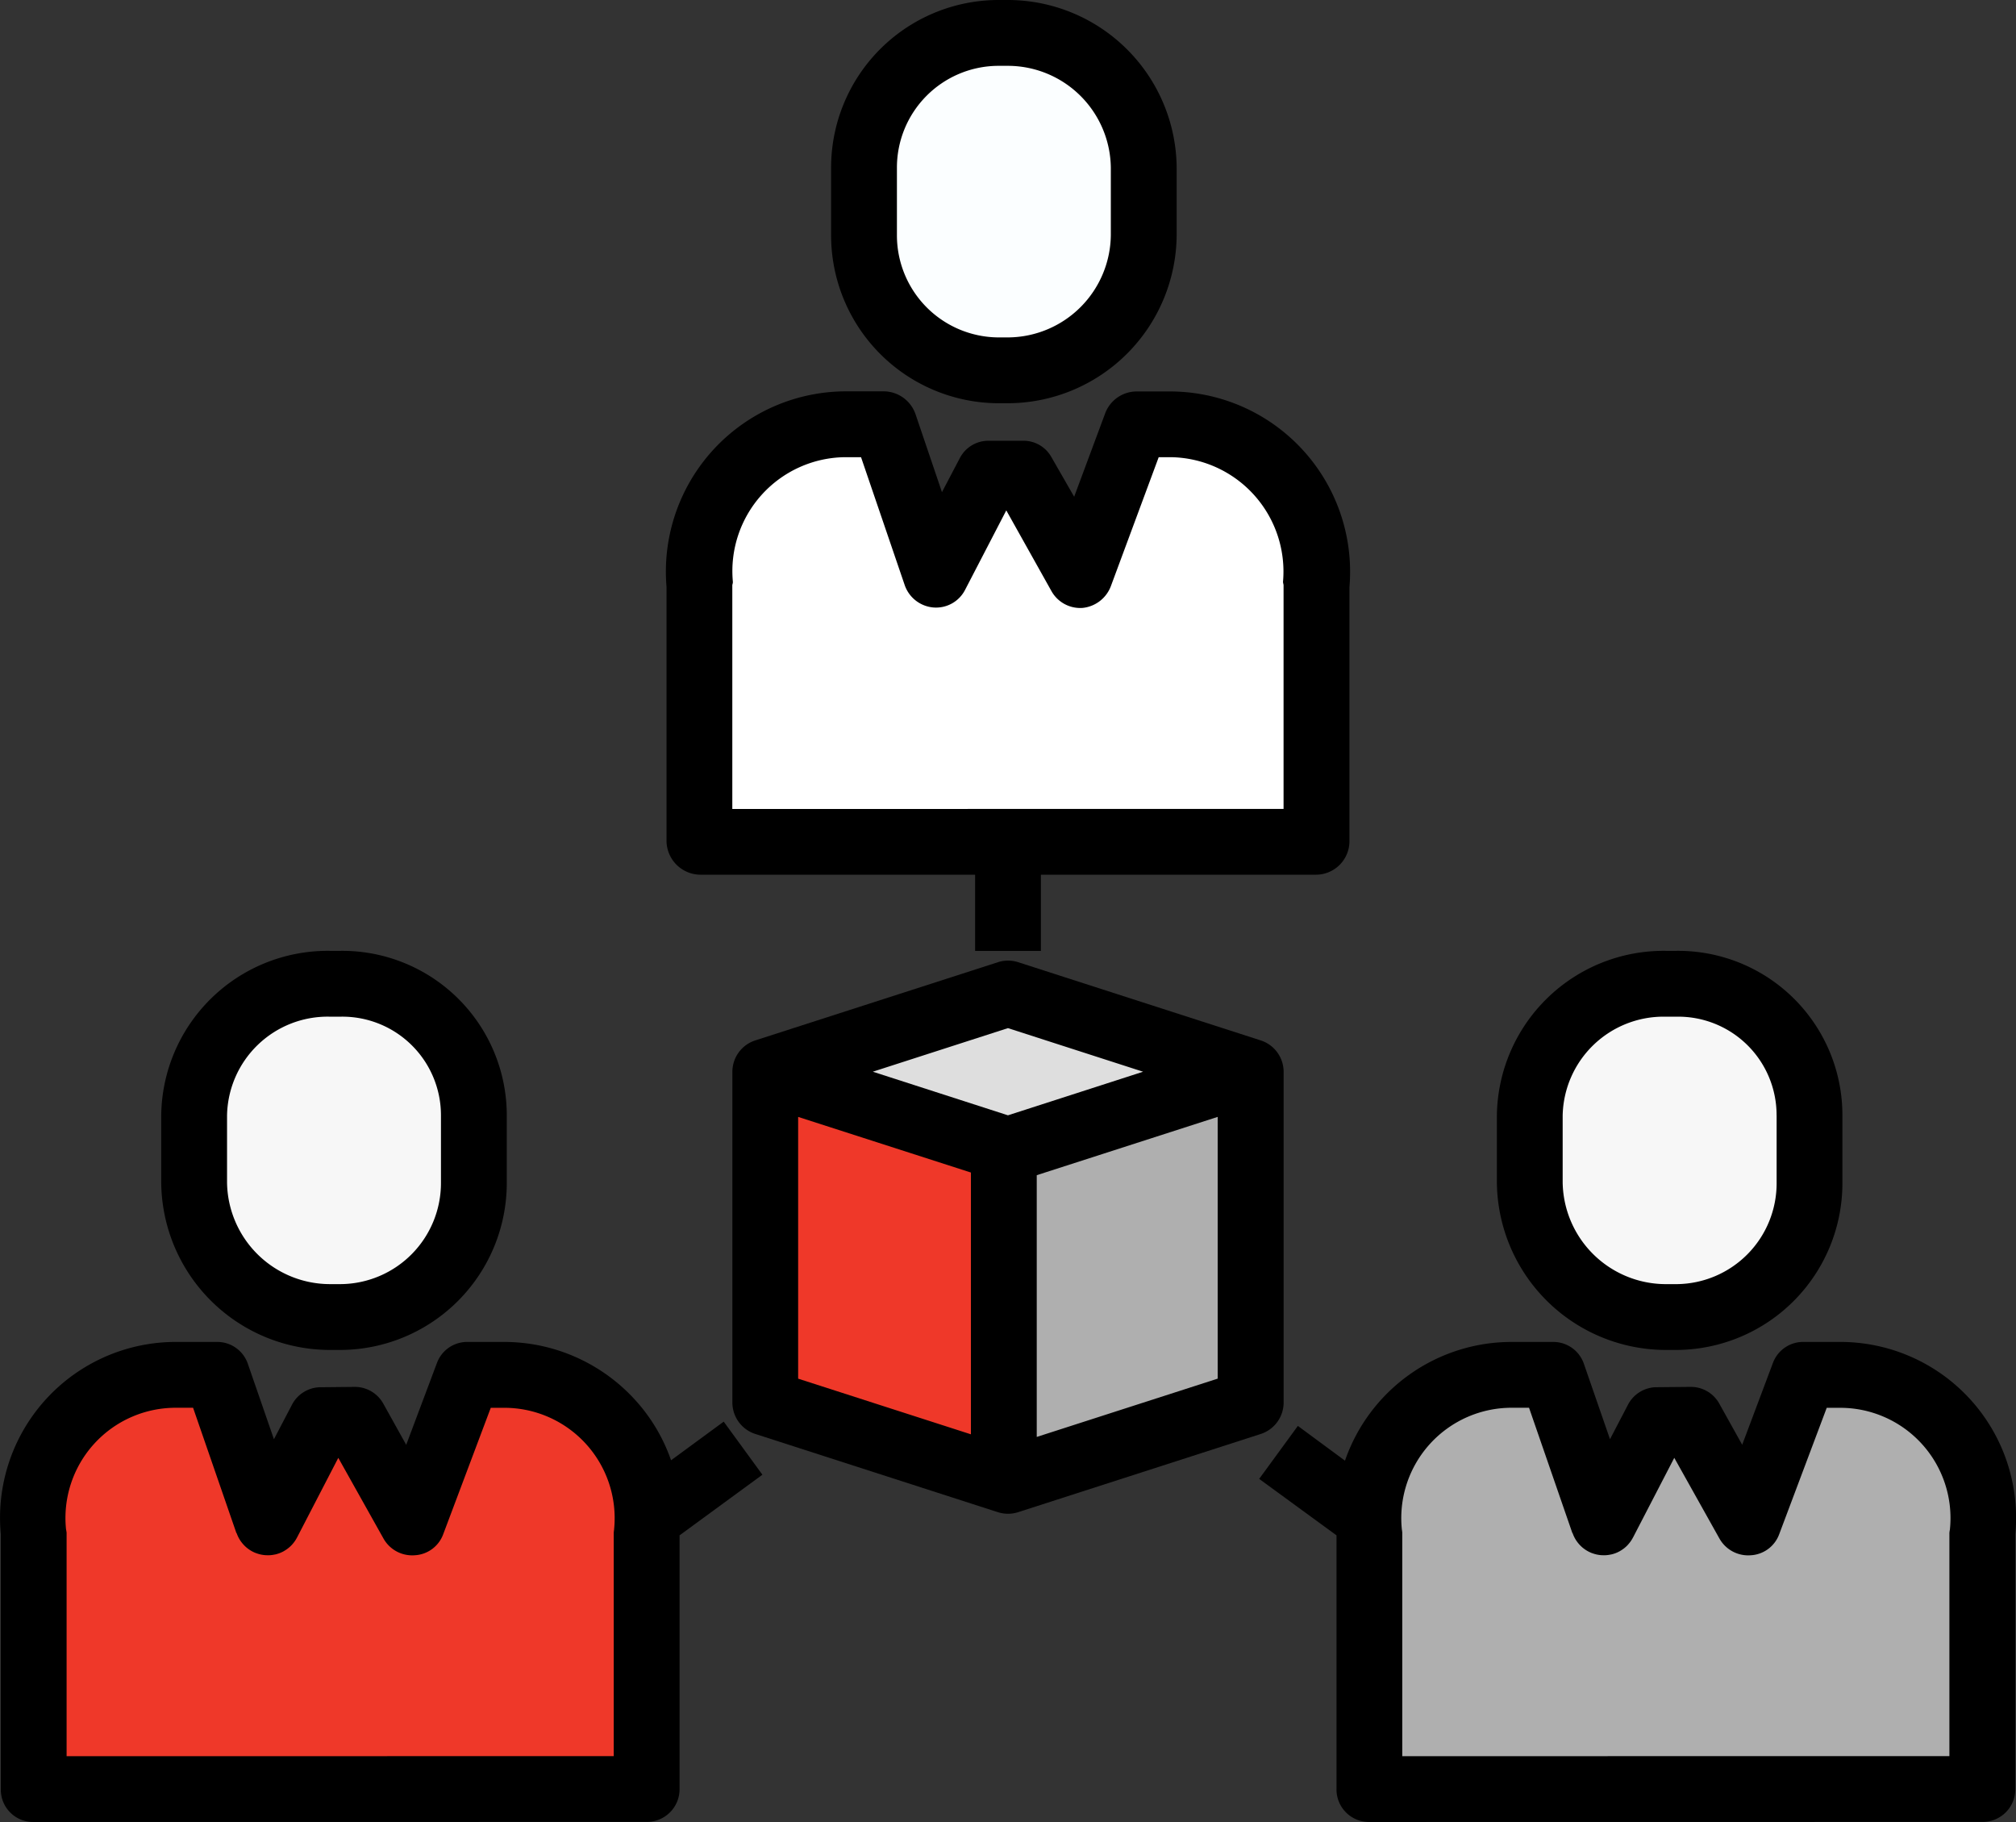 <svg xmlns="http://www.w3.org/2000/svg" width="166" height="150" viewBox="0 0 166 150"><rect x="0" y="0" width="166" height="150" fill="#333333" stroke="none"/><defs><style>.a{fill:#afafaf;}.b{fill:#f7f7f7;}.c{fill:#fff;}.d{fill:#dedede;}.e{fill:#fbfeff;}.f{fill:#ef3829;}</style></defs><g transform="translate(-0.001 -0.191)"><path class="a" d="M352.292,349.089l4.4-8.495,2.734,0,4.757,8.5,4.589-12.273h2.9a11.915,11.915,0,0,1,11.856,13.119v21.1l-50.577.007V349.94A11.917,11.917,0,0,1,344.81,336.82h3.266Zm0,0" transform="translate(-220.238 -223.568)"/><path class="b" d="M395.622,251.705v5.524a11,11,0,0,1-11.006,11h-.934a11,11,0,0,1-11-11v-5.524a11,11,0,0,1,11-11.006h.934A11.006,11.006,0,0,1,395.622,251.705Zm0,0" transform="translate(-246.549 -159.678)"/><path class="c" d="M209.134,104.621a11.919,11.919,0,0,1,11.86,13.119v21.106l-50.58.007V117.74a11.921,11.921,0,0,1,11.862-13.119h3.266l4.217,12.273,4.4-8.5h2.734l4.76,8.5,4.586-12.273Zm0,0" transform="translate(-112.703 -69.349)"/><path class="a" d="M264.487,262.82v27.245L244.53,296.5l-.339-.108V269.147l.339.109Zm0,0" transform="translate(-161.536 -174.401)"/><path class="d" d="M205.889,256.584l-19.62-6.328,19.959-6.436,19.958,6.436-19.958,6.436Zm0,0" transform="translate(-123.227 -161.681)"/><path class="e" d="M233.083,19.51v5.526a11,11,0,0,1-11,11h-.938a11,11,0,0,1-11-11V19.51a11,11,0,0,1,11-11h.938A11,11,0,0,1,233.083,19.51Zm0,0" transform="translate(-139.012 -5.499)"/><path class="f" d="M205.889,269.148v27.245l-19.62-6.328V262.82Zm0,0" transform="translate(-123.22 -174.401)"/><path class="f" d="M27.223,349.089l4.4-8.495,2.73,0,4.76,8.5,4.589-12.273h2.9a11.917,11.917,0,0,1,11.856,13.12v21.1l-50.576.007V349.94A11.915,11.915,0,0,1,19.739,336.82H23Zm0,0" transform="translate(-5.171 -223.568)"/><path class="b" d="M58.606,240.7h.935a11.006,11.006,0,0,1,11,11.006v5.52a11.006,11.006,0,0,1-11,11.006h-.935a11.005,11.005,0,0,1-11-11.006v-5.52a11.005,11.005,0,0,1,11-11.006Zm0,0" transform="translate(-31.477 -159.678)"/><g transform="translate(0.001 0.191)"><path d="M192.911,142.259v-6.275l22.637,0a2.761,2.761,0,0,0,2.768-2.71V112.3a14.839,14.839,0,0,0-14.685-16.1h-2.9a2.777,2.777,0,0,0-2.541,1.834l-2.541,6.834-1.9-3.308a2.626,2.626,0,0,0-2.362-1.3h-2.734a2.641,2.641,0,0,0-2.4,1.392l-1.49,2.838L182.6,98.111a2.792,2.792,0,0,0-2.563-1.92h-3.266a14.841,14.841,0,0,0-14.687,16.1v20.983a2.81,2.81,0,0,0,2.8,2.71l22.609,0v6.273Zm-25.362-30.367a9.378,9.378,0,0,1,9.224-10.281H178.1l3.59,10.515a2.747,2.747,0,0,0,2.365,1.858,2.688,2.688,0,0,0,2.605-1.437l3.4-6.556,3.721,6.648a2.714,2.714,0,0,0,2.572,1.38,2.789,2.789,0,0,0,2.331-1.825l3.926-10.583h1.016a9.417,9.417,0,0,1,9.221,10.245c-.009.09.044.218.044.31v18.4l-45.391.007v-18.4c0-.091.052-.183.044-.274Zm0,0" transform="translate(-107.201 -63.973)"/><path d="M59.593,335.751l-4.336,3.182a14.369,14.369,0,0,0-2.975-4.987,14.588,14.588,0,0,0-10.852-4.756h-2.9a2.653,2.653,0,0,0-2.538,1.7l-2.543,6.771-1.9-3.415a2.681,2.681,0,0,0-2.361-1.355l-2.73.028h0a2.672,2.672,0,0,0-2.406,1.422L22.557,337.2,20.4,330.966a2.662,2.662,0,0,0-2.562-1.776H14.569a14.47,14.47,0,0,0-14.5,15.833V366a2.655,2.655,0,0,0,2.661,2.71l50.549-.007A2.688,2.688,0,0,0,55.957,366V345.114l6.822-4.992Zm-9.023,8.871a2.689,2.689,0,0,0-.033.273v18.394l-45.052.005v-18.4a2.753,2.753,0,0,0-.046-.274,9.075,9.075,0,0,1,9.13-10.01H15.9l3.561,10.3c0,.015.009,0,.015.011l.013.022c0,.005,0,0,.005.007a2.659,2.659,0,0,0,.353.676.251.251,0,0,1,.017.022,2.746,2.746,0,0,0,.525.54l.017.012a2.678,2.678,0,0,0,.666.373l.008,0a2.7,2.7,0,0,0,.763.172h.022c.061,0,.122.008.184.008s.122,0,.183-.008h.034a2.815,2.815,0,0,0,.376-.057l.016,0a2.733,2.733,0,0,0,.336-.1c.015-.005.03-.011.045-.017a2.748,2.748,0,0,0,.328-.154l.025-.016a2.553,2.553,0,0,0,.27-.177c.02-.015.041-.029.061-.045a2.682,2.682,0,0,0,.258-.23l.036-.038a2.648,2.648,0,0,0,.2-.238c.015-.02.03-.04.044-.06a2.514,2.514,0,0,0,.189-.307.046.046,0,0,0,.007-.011l3.4-6.562,3.721,6.642a2.709,2.709,0,0,0,2.571,1.377,2.646,2.646,0,0,0,2.331-1.69l3.931-10.449h1.016a9.087,9.087,0,0,1,9.139,10.011Zm0,0" transform="translate(-0.001 -218.714)"/><path d="M223.582,272.211V244.966a2.723,2.723,0,0,0-1.892-2.579l-19.966-6.436a2.713,2.713,0,0,0-1.666,0l-19.974,6.436a2.72,2.72,0,0,0-1.893,2.579v27.245a2.721,2.721,0,0,0,1.891,2.579l19.634,6.33.343.109a2.722,2.722,0,0,0,1.659,0l19.972-6.436a2.725,2.725,0,0,0,1.892-2.579Zm-22.7-30.833,11.128,3.589-11.128,3.589-11.128-3.59Zm-17.276,7.309,14.227,4.58v21.551l-14.227-4.581Zm19.647,26.347V253.485l14.9-4.8v21.549Zm0,0" transform="translate(-117.886 -156.737)"/><path d="M215.886,33.388h.938a13.94,13.94,0,0,0,13.821-13.851V14.011A13.914,13.914,0,0,0,216.824.191h-.938a13.8,13.8,0,0,0-13.695,13.819v5.526A13.831,13.831,0,0,0,215.886,33.388Zm-8.275-19.377a8.379,8.379,0,0,1,8.275-8.4h.938a8.488,8.488,0,0,1,8.4,8.4v5.526a8.515,8.515,0,0,1-8.4,8.431h-.938a8.406,8.406,0,0,1-8.275-8.431Zm0,0" transform="translate(-133.757 -0.191)"/><path d="M53.045,233.19a13.708,13.708,0,0,0-13.854,13.549v5.524a13.909,13.909,0,0,0,13.854,13.784h.935a13.749,13.749,0,0,0,13.665-13.784v-5.524A13.547,13.547,0,0,0,53.981,233.19Zm9.18,13.549v5.524a8.323,8.323,0,0,1-8.245,8.364h-.935a8.484,8.484,0,0,1-8.434-8.364v-5.524a8.286,8.286,0,0,1,8.434-8.13h.935a8.122,8.122,0,0,1,8.245,8.13Zm0,0" transform="translate(-25.916 -154.911)"/><path d="M378.069,233.19a13.731,13.731,0,0,0-13.878,13.549v5.524a13.932,13.932,0,0,0,13.878,13.784H379a13.728,13.728,0,0,0,13.642-13.784v-5.524A13.527,13.527,0,0,0,379,233.19Zm9.156,13.549v5.524A8.3,8.3,0,0,1,379,260.628h-.934a8.505,8.505,0,0,1-8.458-8.364v-5.524a8.307,8.307,0,0,1,8.458-8.13H379a8.1,8.1,0,0,1,8.222,8.13Zm0,0" transform="translate(-240.936 -154.911)"/><path d="M354.154,329.19h-2.9a2.653,2.653,0,0,0-2.538,1.7l-2.541,6.765-1.9-3.41a2.676,2.676,0,0,0-2.361-1.355l-2.734.026h0a2.673,2.673,0,0,0-2.4,1.424l-1.491,2.858-2.159-6.234a2.663,2.663,0,0,0-2.567-1.773h-3.266a14.517,14.517,0,0,0-13.829,9.774l-3.88-2.862-3.185,4.361,6.366,4.648V366a2.677,2.677,0,0,0,2.68,2.71l50.539-.007a2.679,2.679,0,0,0,2.673-2.71V345.023a14.472,14.472,0,0,0-14.5-15.833Zm9.127,15.43a2.75,2.75,0,0,0-.045.274v18.394l-45.052.005v-18.4a2.687,2.687,0,0,0-.034-.273,9.087,9.087,0,0,1,9.142-10.011h1.331l3.562,10.3c0,.015.009,0,.015.011l.013.023c0,.005,0,0,.005.007a2.66,2.66,0,0,0,.353.676c.005.008.012.015.017.022a2.708,2.708,0,0,0,.525.54l.016.012a2.753,2.753,0,0,0,.667.373l.007,0a2.707,2.707,0,0,0,.763.172h.024c.061,0,.122.008.184.008s.122,0,.183-.008h.033a2.782,2.782,0,0,0,.377-.057l.015,0a2.685,2.685,0,0,0,.339-.1.45.45,0,0,0,.045-.017,2.741,2.741,0,0,0,.328-.154l.025-.016a2.437,2.437,0,0,0,.27-.177l.062-.045a2.818,2.818,0,0,0,.257-.23.311.311,0,0,0,.034-.038,2.888,2.888,0,0,0,.2-.238l.044-.06a2.682,2.682,0,0,0,.188-.307l.008-.011,3.4-6.564,3.719,6.645a2.715,2.715,0,0,0,2.571,1.377,2.649,2.649,0,0,0,2.333-1.69l3.93-10.449h1.016a9.077,9.077,0,0,1,9.127,10.01Zm0,0" transform="translate(-202.72 -218.714)"/></g></g></svg>